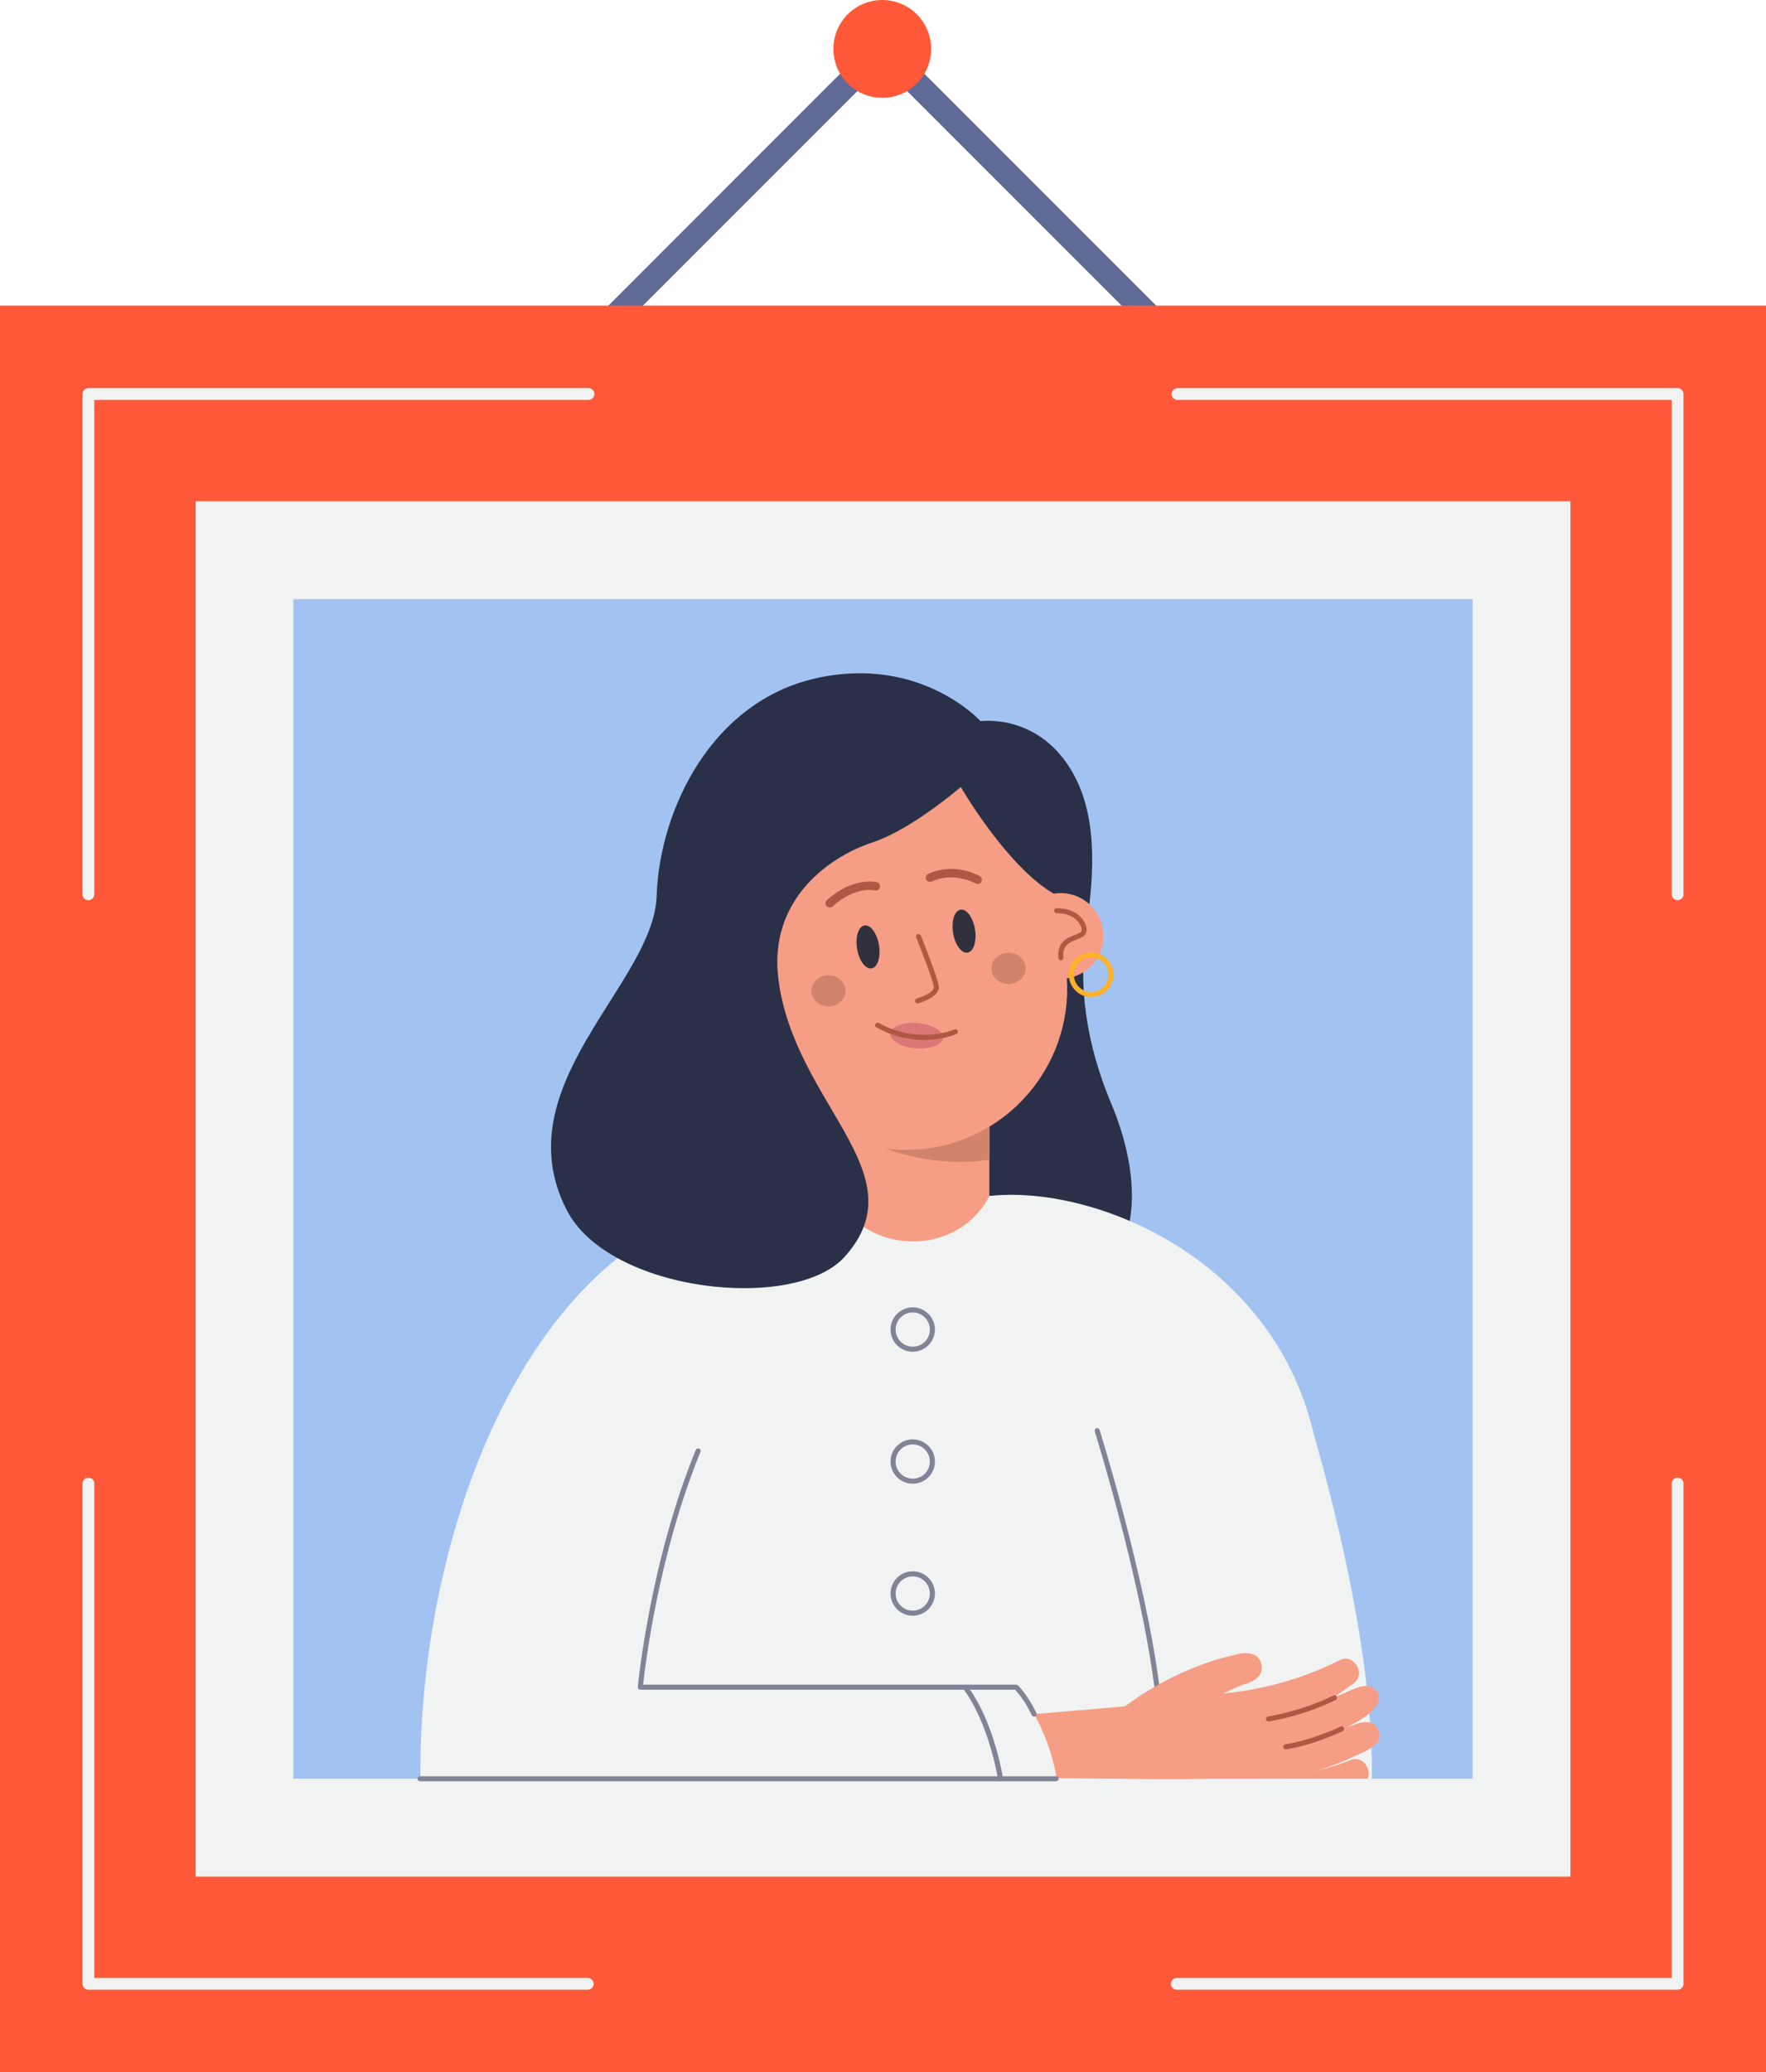 <?xml version="1.0" encoding="UTF-8" standalone="no"?>
<!-- Created with Inkscape (http://www.inkscape.org/) -->

<svg
   width="211.54mm"
   height="248.126mm"
   viewBox="0 0 211.54 248.126"
   version="1.1"
   id="svg5"
   xml:space="preserve"
   sodipodi:docname="foto.svg"
   inkscape:export-filename="..\..\alphabets\images\foto.png"
   inkscape:export-xdpi="96"
   inkscape:export-ydpi="96"
   inkscape:version="1.2 (dc2aedaf03, 2022-05-15)"
   xmlns:inkscape="http://www.inkscape.org/namespaces/inkscape"
   xmlns:sodipodi="http://sodipodi.sourceforge.net/DTD/sodipodi-0.dtd"
   xmlns="http://www.w3.org/2000/svg"
   xmlns:svg="http://www.w3.org/2000/svg"><sodipodi:namedview
     id="namedview7"
     pagecolor="#ffffff"
     bordercolor="#000000"
     borderopacity="0.25"
     inkscape:showpageshadow="2"
     inkscape:pageopacity="0.0"
     inkscape:pagecheckerboard="0"
     inkscape:deskcolor="#d1d1d1"
     inkscape:document-units="mm"
     showgrid="false"
     inkscape:zoom="0.31555145"
     inkscape:cx="321.65911"
     inkscape:cy="529.23224"
     inkscape:window-width="1920"
     inkscape:window-height="1017"
     inkscape:window-x="1912"
     inkscape:window-y="-8"
     inkscape:window-maximized="1"
     inkscape:current-layer="layer1" /><defs
     id="defs2" /><g
     inkscape:label="Layer 1"
     inkscape:groupmode="layer"
     id="layer1"
     transform="translate(-298.38,87.49)"><g
       id="g1929"
       inkscape:export-filename="..\..\alphabets\images\foto.png"
       inkscape:export-xdpi="96"
       inkscape:export-ydpi="96"><path
         d="m 441.83,-41.794 -37.768,-37.768 -37.592,37.592 -2.071,-2.071 39.663,-39.663 39.839,39.839 -2.071,2.071"
         style="fill:#606a97;fill-opacity:1;fill-rule:nonzero;stroke:none;stroke-width:0.035"
         id="path404" /><path
         d="m 409.918,-81.633 c 0,3.235 -2.621,5.856 -5.856,5.856 -3.235,0 -5.856,-2.621 -5.856,-5.856 0,-3.235 2.621,-5.856 5.856,-5.856 3.235,0 5.856,2.621 5.856,5.856"
         style="fill:#ff593a;fill-opacity:1;fill-rule:nonzero;stroke:none;stroke-width:0.035"
         id="path406" /><path
         d="M 298.38,160.637 V -50.899 H 509.92 V 160.637 H 298.38"
         style="fill:#ff593a;fill-opacity:1;fill-rule:nonzero;stroke:none;stroke-width:0.035"
         id="path408" /><path
         d="m 368.784,150.752 h -59.813 c -0.392,0 -0.706,-0.314 -0.706,-0.706 V 90.145 c 0,-0.388 0.314,-0.706 0.706,-0.706 0.388,0 0.706,0.318 0.706,0.706 v 59.196 h 59.108 c 0.388,0 0.706,0.318 0.706,0.706 0,0.392 -0.318,0.706 -0.706,0.706"
         style="fill:#f1f3f2;fill-opacity:1;fill-rule:nonzero;stroke:none;stroke-width:0.035"
         id="path410" /><path
         d="m 499.333,150.752 h -59.993 c -0.388,0 -0.706,-0.314 -0.706,-0.706 0,-0.388 0.318,-0.706 0.706,-0.706 h 59.288 V 90.145 c 0,-0.388 0.314,-0.706 0.706,-0.706 0.388,0 0.706,0.318 0.706,0.706 v 59.902 c 0,0.392 -0.318,0.706 -0.706,0.706"
         style="fill:#f1f3f2;fill-opacity:1;fill-rule:nonzero;stroke:none;stroke-width:0.035"
         id="path412" /><path
         d="m 499.333,20.295 c -0.392,0 -0.706,-0.314 -0.706,-0.706 V -39.607 h -59.2 c -0.388,0 -0.706,-0.318 -0.706,-0.706 0,-0.388 0.318,-0.706 0.706,-0.706 h 59.905 c 0.388,0 0.706,0.318 0.706,0.706 v 59.902 c 0,0.392 -0.318,0.706 -0.706,0.706"
         style="fill:#f1f3f2;fill-opacity:1;fill-rule:nonzero;stroke:none;stroke-width:0.035"
         id="path414" /><path
         d="m 308.971,20.295 c -0.392,0 -0.706,-0.314 -0.706,-0.706 v -59.902 c 0,-0.388 0.314,-0.706 0.706,-0.706 h 59.902 c 0.392,0 0.706,0.318 0.706,0.706 0,0.388 -0.314,0.706 -0.706,0.706 h -59.196 v 59.196 c 0,0.392 -0.318,0.706 -0.706,0.706"
         style="fill:#f1f3f2;fill-opacity:1;fill-rule:nonzero;stroke:none;stroke-width:0.035"
         id="path416" /><path
         d="M 321.812,137.209 V -27.471 H 486.492 V 137.209 H 321.812"
         style="fill:#f1f3f2;fill-opacity:1;fill-rule:nonzero;stroke:none;stroke-width:0.035"
         id="path418" /><path
         d="M 474.776,-15.756 V 125.493 H 333.524 V -15.756 h 141.252"
         style="fill:#a2c3f2;fill-opacity:1;fill-rule:nonzero;stroke:none;stroke-width:0.035"
         id="path420" /><path
         d="m 415.838,-1.14 c 0,0 6.671,-0.97 10.777,5.733 3.189,5.203 2.928,11.977 1.898,18.983 -1.03,7.003 -0.014,13.963 2.995,21.124 3.006,7.158 3.623,14.877 -0.24,19.424 -3.863,4.551 -19.685,3.503 -22.486,-6.047 -2.801,-9.55 -0.346,-52.987 7.056,-59.217"
         style="fill:#2a3047;fill-opacity:1;fill-rule:nonzero;stroke:none;stroke-width:0.035"
         id="path422" /><path
         d="m 436.789,123.468 h -57.199 c 3.881,-22.765 -6.851,-54.49 18.941,-67.37 10.926,-4.674 24.109,-0.314 30.579,9.553 12.732,17.212 3.341,37.56 7.68,57.817"
         style="fill:#f69d85;fill-opacity:1;fill-rule:nonzero;stroke:none;stroke-width:0.035"
         id="path424" /><path
         d="M 398.53,32.97 V 61.75 h 18.362 V 32.97 h -18.362"
         style="fill:#f69d85;fill-opacity:1;fill-rule:nonzero;stroke:none;stroke-width:0.035"
         id="path426" /><path
         d="m 451.101,125.493 h -87.03 c 2.805,-30.646 1.415,-59.468 34.449,-69.779 3.704,7.193 14.616,7.324 18.373,0 12.633,2.201 27.968,15.494 29.288,35.437 0.72,6.103 3.637,24.927 4.921,34.343"
         style="fill:#f1f3f2;fill-opacity:1;fill-rule:nonzero;stroke:none;stroke-width:0.035"
         id="path428" /><path
         d="m 404.326,49.988 c 0,0 6.138,2.469 12.566,1.372 v -9.225 l -12.566,7.853"
         style="fill:#d1836b;fill-opacity:1;fill-rule:nonzero;stroke:none;stroke-width:0.035"
         id="path430" /><path
         d="m 410.048,49.935 v 0 c 10.52,-1.736 17.642,-11.67 15.907,-22.19 l -1.63,-9.888 C 422.59,7.337 412.656,0.215 402.136,1.95 v 0 C 391.616,3.682 384.493,13.62 386.229,24.14 l 1.63,9.888 c 1.736,10.52 11.67,17.639 22.19,15.907"
         style="fill:#f69d85;fill-opacity:1;fill-rule:nonzero;stroke:none;stroke-width:0.035"
         id="path432" /><path
         d="m 420.371,25.41 c 0.462,2.794 3.101,4.685 5.895,4.223 2.794,-0.459 4.688,-3.097 4.226,-5.891 -0.462,-2.798 -3.101,-4.688 -5.895,-4.226 -2.794,0.459 -4.685,3.097 -4.226,5.895"
         style="fill:#f69d85;fill-opacity:1;fill-rule:nonzero;stroke:none;stroke-width:0.035"
         id="path434" /><path
         d="m 395.581,31.164 c 0.004,1.03 0.921,1.863 2.05,1.859 1.129,-0.004 2.043,-0.843 2.039,-1.873 -0.004,-1.034 -0.924,-1.863 -2.053,-1.859 -1.129,0.004 -2.043,0.843 -2.036,1.873"
         style="fill:#d1836b;fill-opacity:1;fill-rule:nonzero;stroke:none;stroke-width:0.035"
         id="path436" /><path
         d="m 417.143,28.469 c 0.004,1.03 0.921,1.863 2.053,1.859 1.129,-0.007 2.039,-0.847 2.036,-1.877 -0.004,-1.03 -0.924,-1.863 -2.053,-1.856 -1.129,0.004 -2.039,0.843 -2.036,1.873"
         style="fill:#d1836b;fill-opacity:1;fill-rule:nonzero;stroke:none;stroke-width:0.035"
         id="path438" /><path
         d="m 380.969,31.915 c 0.462,2.794 3.101,4.685 5.895,4.226 2.794,-0.462 4.685,-3.101 4.226,-5.895 -0.462,-2.794 -3.101,-4.688 -5.895,-4.226 -2.794,0.462 -4.688,3.101 -4.226,5.895"
         style="fill:#f69d85;fill-opacity:1;fill-rule:nonzero;stroke:none;stroke-width:0.035"
         id="path440" /><path
         d="m 405.011,36.244 c -0.074,0.836 1.281,1.633 3.027,1.785 1.743,0.152 3.217,-0.406 3.288,-1.238 0.074,-0.836 -1.284,-1.633 -3.027,-1.782 -1.746,-0.152 -3.217,0.402 -3.288,1.235"
         style="fill:#db7777;fill-opacity:1;fill-rule:nonzero;stroke:none;stroke-width:0.035"
         id="path442" /><path
         d="m 406.507,36.748 c -0.998,-0.229 -2.064,-0.614 -3.15,-1.228 -0.145,-0.081 -0.194,-0.265 -0.113,-0.406 0.081,-0.145 0.265,-0.198 0.406,-0.116 4.681,2.632 9.013,0.794 9.056,0.776 0.152,-0.067 0.328,0.004 0.395,0.155 0.067,0.152 -0.004,0.328 -0.155,0.395 -0.145,0.064 -2.893,1.228 -6.438,0.423"
         style="fill:#af5945;fill-opacity:1;fill-rule:nonzero;stroke:none;stroke-width:0.035"
         id="path444" /><path
         d="m 413.47,6.744 c 0,0 5.486,9.497 11.127,12.771 0,0 2.963,-9.955 -8.731,-16.803 l -2.395,4.032"
         style="fill:#2a3047;fill-opacity:1;fill-rule:nonzero;stroke:none;stroke-width:0.035"
         id="path446" /><path
         d="m 425.387,27.505 c -0.123,-0.028 -0.219,-0.134 -0.233,-0.268 -0.18,-1.958 1.101,-2.445 1.944,-2.769 0.381,-0.145 0.737,-0.282 0.826,-0.483 0.049,-0.113 0.032,-0.282 -0.053,-0.501 -0.674,-1.714 -2.819,-1.637 -2.91,-1.633 -0.166,0.007 -0.307,-0.123 -0.314,-0.286 -0.007,-0.166 0.12,-0.307 0.286,-0.314 0.109,-0.007 2.663,-0.106 3.496,2.014 0.148,0.377 0.162,0.691 0.046,0.96 -0.191,0.43 -0.663,0.614 -1.161,0.804 -0.836,0.318 -1.697,0.649 -1.559,2.155 0.014,0.166 -0.106,0.31 -0.272,0.325 -0.032,0.004 -0.064,0.004 -0.095,-0.004"
         style="fill:#af5945;fill-opacity:1;fill-rule:nonzero;stroke:none;stroke-width:0.035"
         id="path448" /><path
         d="m 431.099,29.675 c -0.254,1.115 -1.362,1.813 -2.48,1.559 -0.148,-0.035 -0.293,-0.081 -0.427,-0.148 -0.649,-0.307 -1.09,-0.931 -1.171,-1.637 -0.025,-0.226 -0.011,-0.459 0.042,-0.691 0.141,-0.628 0.557,-1.125 1.094,-1.393 0.413,-0.205 0.9,-0.275 1.383,-0.166 0.088,0.018 0.173,0.042 0.254,0.074 0.963,0.353 1.542,1.379 1.305,2.402 z m -1.016,-2.935 c -0.131,-0.053 -0.268,-0.095 -0.409,-0.127 -0.512,-0.116 -1.02,-0.078 -1.482,0.088 h -0.004 c -0.833,0.293 -1.499,0.995 -1.714,1.923 -0.074,0.332 -0.085,0.66 -0.035,0.977 0.141,0.981 0.826,1.827 1.799,2.152 h 0.004 c 0.081,0.028 0.162,0.049 0.247,0.067 1.436,0.328 2.872,-0.572 3.2,-2.011 0.293,-1.295 -0.413,-2.586 -1.605,-3.069"
         style="fill:#ffb12a;fill-opacity:1;fill-rule:nonzero;stroke:none;stroke-width:0.035"
         id="path450" /><path
         d="m 397.662,21.166 c -0.099,-0.021 -0.191,-0.074 -0.261,-0.152 -0.187,-0.205 -0.173,-0.526 0.032,-0.713 3.104,-2.822 5.863,-2.187 5.983,-2.159 0.272,0.067 0.437,0.339 0.37,0.61 -0.064,0.268 -0.332,0.434 -0.6,0.37 -0.004,0 -0.007,0 -0.007,0 -0.116,-0.028 -2.395,-0.504 -5.066,1.923 -0.127,0.116 -0.296,0.155 -0.452,0.12"
         style="fill:#af5945;fill-opacity:1;fill-rule:nonzero;stroke:none;stroke-width:0.035"
         id="path452" /><path
         d="m 409.667,18.093 c -0.148,-0.035 -0.279,-0.134 -0.346,-0.282 -0.116,-0.254 -0.004,-0.55 0.247,-0.667 3.15,-1.446 6.05,0.194 6.17,0.265 0.243,0.141 0.325,0.448 0.187,0.688 -0.141,0.243 -0.448,0.325 -0.688,0.187 -0.042,-0.025 -2.593,-1.443 -5.249,-0.222 -0.102,0.046 -0.215,0.056 -0.321,0.032"
         style="fill:#af5945;fill-opacity:1;fill-rule:nonzero;stroke:none;stroke-width:0.035"
         id="path454" /><path
         d="m 408.218,32.652 c -0.106,-0.025 -0.194,-0.102 -0.226,-0.212 -0.042,-0.162 0.049,-0.325 0.208,-0.37 0.702,-0.198 2.124,-0.801 2.039,-1.401 -0.116,-0.836 -1.563,-4.547 -2.11,-5.905 -0.064,-0.155 0.014,-0.332 0.166,-0.392 0.155,-0.064 0.328,0.014 0.392,0.166 0.081,0.205 1.997,4.967 2.148,6.047 0.176,1.281 -2.201,1.986 -2.473,2.064 -0.049,0.014 -0.099,0.014 -0.145,0.004"
         style="fill:#af5945;fill-opacity:1;fill-rule:nonzero;stroke:none;stroke-width:0.035"
         id="path456" /><path
         d="m 403.667,25.678 c 0.236,1.422 -0.162,2.671 -0.889,2.787 -0.723,0.12 -1.499,-0.935 -1.732,-2.357 -0.233,-1.418 0.162,-2.667 0.889,-2.787 0.723,-0.12 1.499,0.935 1.732,2.357"
         style="fill:#30313c;fill-opacity:1;fill-rule:nonzero;stroke:none;stroke-width:0.035"
         id="path458" /><path
         d="m 415.171,23.787 c 0.233,1.422 -0.166,2.667 -0.889,2.787 -0.727,0.12 -1.503,-0.935 -1.736,-2.357 -0.233,-1.422 0.166,-2.667 0.889,-2.787 0.723,-0.12 1.499,0.935 1.736,2.357"
         style="fill:#30313c;fill-opacity:1;fill-rule:nonzero;stroke:none;stroke-width:0.035"
         id="path460" /><path
         d="M 462.701,125.493 H 392.868 c 0.198,-1.884 0.504,-4.826 0.702,-6.71 11.8,0.483 25.823,1.051 37.581,1.535 -4.724,-13.448 -17.688,-43.783 -14.259,-64.604 12.612,-1.383 33.93,7.504 38.844,28.469 3.171,11.01 7.165,27.968 6.964,41.31"
         style="fill:#f1f3f2;fill-opacity:1;fill-rule:nonzero;stroke:none;stroke-width:0.035"
         id="path462" /><path
         d="m 455.183,120.244 c -0.021,0.159 -0.067,0.325 -0.148,0.501 -0.053,0.116 -0.116,0.236 -0.198,0.363 -0.032,0.053 -0.067,0.102 -0.106,0.159 v 0 c -0.053,0.078 -0.113,0.159 -0.176,0.24 v 0.004 c -0.737,0.924 -2.046,1.972 -3.598,2.953 -0.399,0.254 -0.815,0.501 -1.242,0.744 -0.169,0.095 -0.342,0.194 -0.515,0.286 h -15.893 c -0.48,-0.459 -0.917,-0.988 -1.298,-1.595 -0.247,-0.385 -0.466,-0.801 -0.66,-1.252 -0.307,-0.699 -0.547,-1.482 -0.716,-2.349 -0.004,-0.018 -0.007,-0.032 -0.011,-0.046 0,0 0.138,-0.106 0.388,-0.286 0.737,-0.522 2.469,-1.683 4.738,-2.702 0.282,-0.127 0.575,-0.25 0.875,-0.37 0.289,-0.12 0.589,-0.236 0.896,-0.346 1.729,-0.621 3.655,-1.087 5.63,-1.132 0,0 0,0 0.004,0 0.243,-0.007 0.487,-0.007 0.73,0 0.25,0.011 0.494,0.018 0.734,0.028 v 0 c 2.106,0.102 3.785,0.346 5.147,0.716 0.78,0.208 1.453,0.459 2.05,0.748 0,0 0,0 0.004,0 0.367,0.173 0.706,0.363 1.016,0.568 0.219,0.145 0.427,0.293 0.621,0.448 0.099,0.081 0.194,0.162 0.289,0.243 0.198,0.173 0.385,0.356 0.561,0.543 0.25,0.268 0.48,0.547 0.699,0.836 0.152,0.205 0.208,0.437 0.18,0.699"
         style="fill:#f69d85;fill-opacity:1;fill-rule:nonzero;stroke:none;stroke-width:0.035"
         id="path464" /><path
         d="m 443.965,115.358 c 5.14,-0.37 10.262,-1.725 14.87,-4.053 1.711,-0.893 3.253,1.669 1.679,2.762 -1.439,1.072 -2.949,2.081 -4.526,2.942 -3.641,1.986 -7.535,3.595 -11.592,4.494 -4.519,0.801 -5.024,-6.308 -0.43,-6.145"
         style="fill:#f69d85;fill-opacity:1;fill-rule:nonzero;stroke:none;stroke-width:0.035"
         id="path466" /><path
         d="m 446.628,116.956 c 3.711,0.293 7.507,-0.148 11.091,-1.161 1.845,-0.166 4.512,-2.79 5.789,-0.466 1.118,3.528 -11.86,7.041 -14.644,7.454 -8.368,2.293 -7.715,-6.971 -2.237,-5.828"
         style="fill:#f69d85;fill-opacity:1;fill-rule:nonzero;stroke:none;stroke-width:0.035"
         id="path468" /><path
         d="m 462.658,121.778 c -0.903,0.624 -2.223,1.027 -2.953,1.45 -0.921,0.381 -1.856,0.734 -2.801,1.048 -0.205,0.064 -0.409,0.131 -0.61,0.198 -0.222,0.067 -0.445,0.138 -0.663,0.201 -1.062,0.318 -2.134,0.589 -3.217,0.818 h -9.74 c -0.402,-0.43 -0.653,-0.981 -0.758,-1.559 -0.162,-0.907 0.032,-1.884 0.564,-2.618 0.074,-0.102 0.155,-0.198 0.243,-0.289 0.12,-0.127 0.254,-0.247 0.402,-0.349 0.621,-0.437 1.468,-0.631 2.522,-0.402 0.79,0.099 1.584,0.176 2.381,0.226 0.79,0.046 1.58,0.071 2.374,0.067 1.422,-0.004 2.847,-0.092 4.258,-0.258 0.176,-0.021 0.349,-0.042 0.522,-0.067 0.797,-0.106 1.595,-0.236 2.381,-0.399 h 0.004 c 0.31,-0.06 0.617,-0.127 0.928,-0.198 0.24,-0.067 0.554,-0.148 0.871,-0.233 0.12,-0.035 0.24,-0.067 0.356,-0.095 0.004,0 0.007,-0.004 0.007,-0.004 0.004,0 0.004,0 0.004,0 0.254,-0.074 0.494,-0.148 0.688,-0.215 0.621,-0.289 1.422,-0.494 2.071,-0.335 0.466,0.113 0.85,0.413 1.037,1.009 0.289,0.885 -0.159,1.513 -0.871,2.004"
         style="fill:#f69d85;fill-opacity:1;fill-rule:nonzero;stroke:none;stroke-width:0.035"
         id="path470" /><path
         d="m 462.196,125.493 h -26.603 c 0.109,-0.667 0.409,-1.309 0.854,-1.799 0.924,-1.02 2.473,-1.418 4.258,-0.198 0.399,0.155 0.804,0.303 1.21,0.437 0.522,0.173 1.048,0.328 1.58,0.466 2.028,0.522 4.12,0.787 6.219,0.808 0.448,0.004 0.896,-0.004 1.341,-0.021 0.787,-0.028 1.573,-0.095 2.349,-0.194 0.744,-0.092 1.485,-0.215 2.215,-0.37 0.226,-0.046 0.448,-0.095 0.674,-0.148 0.208,-0.049 0.42,-0.102 0.628,-0.155 1.065,-0.279 2.113,-0.621 3.133,-1.027 1.492,-0.699 2.688,1.027 2.141,2.201"
         style="fill:#f69d85;fill-opacity:1;fill-rule:nonzero;stroke:none;stroke-width:0.035"
         id="path472" /><path
         d="m 458.52,115.7 c 0.046,0.138 -0.018,0.293 -0.152,0.36 -3.891,1.944 -7.962,2.565 -8.005,2.568 -0.162,0.025 -0.318,-0.088 -0.339,-0.25 -0.025,-0.166 0.088,-0.318 0.25,-0.342 0.042,-0.007 4.022,-0.614 7.825,-2.515 0.148,-0.074 0.328,-0.014 0.402,0.134 0.007,0.014 0.014,0.028 0.018,0.046"
         style="fill:#af5945;fill-opacity:1;fill-rule:nonzero;stroke:none;stroke-width:0.035"
         id="path474" /><path
         d="m 459.37,119.422 c 0.042,0.141 -0.021,0.296 -0.155,0.36 -0.141,0.07 -3.457,1.679 -6.78,2.18 -0.162,0.025 -0.318,-0.085 -0.342,-0.254 -0.025,-0.162 0.088,-0.318 0.254,-0.342 3.228,-0.487 6.572,-2.106 6.604,-2.124 0.148,-0.071 0.328,-0.011 0.402,0.141 0.007,0.011 0.011,0.025 0.018,0.039"
         style="fill:#af5945;fill-opacity:1;fill-rule:nonzero;stroke:none;stroke-width:0.035"
         id="path476" /><path
         d="m 443.495,124.399 c -0.074,0.374 -0.176,0.741 -0.31,1.094 -11.906,0.268 -71.946,-1.005 -85.104,-1.228 l 15.561,-56.427 c 0.349,-1.242 0.928,-2.353 1.679,-3.309 2.304,-2.932 6.23,-4.35 10.044,-3.281 5.122,1.365 8.209,7.063 6.463,12.143 -3.397,10.213 -12.704,38.502 -15.96,48.302 18.535,-1.573 38.76,-3.295 57.252,-4.865 3.563,-0.466 7.281,-0.716 9.44,2.755 v 0.004 c 0.91,1.393 1.252,3.186 0.935,4.812"
         style="fill:#f69d85;fill-opacity:1;fill-rule:nonzero;stroke:none;stroke-width:0.035"
         id="path478" /><path
         d="m 348.736,125.493 c -0.275,-31.895 15.469,-73.829 49.784,-69.779 1.129,18.147 -12.647,55.968 -13.85,59.401 5.253,-0.088 30.762,-0.512 35.429,-0.589 2.554,3.207 4.184,6.999 4.872,10.968 H 348.736"
         style="fill:#f1f3f2;fill-opacity:1;fill-rule:nonzero;stroke:none;stroke-width:0.035"
         id="path480" /><path
         d="m 415.838,-1.14 c 0,0 -7.165,-7.909 -19.646,-5.154 -12.481,2.755 -18.803,15.617 -19.159,26.113 -0.353,10.499 -18.39,22.687 -10.777,37.564 5.059,9.892 27.319,12.27 33.302,5.609 9.003,-10.015 -6.149,-18.302 -7.955,-33.39 -1.076,-8.985 5.528,-14.305 11.275,-16.221 5.747,-1.916 12.852,-8.611 12.852,-8.611 l 0.109,-5.909"
         style="fill:#2a3047;fill-opacity:1;fill-rule:nonzero;stroke:none;stroke-width:0.035"
         id="path482" /><path
         d="m 422.255,118.053 c -0.113,0 -0.219,-0.064 -0.272,-0.169 -0.885,-1.81 -1.75,-2.78 -2.011,-3.055 h -44.891 c -0.085,0 -0.166,-0.035 -0.222,-0.099 -0.06,-0.064 -0.088,-0.145 -0.081,-0.229 0.014,-0.148 1.415,-14.852 6.946,-28.377 0.064,-0.155 0.24,-0.229 0.395,-0.166 0.155,0.064 0.229,0.24 0.166,0.395 -5.038,12.319 -6.625,25.619 -6.869,27.869 h 44.683 c 0.074,0 0.148,0.028 0.205,0.081 0.046,0.042 1.111,1.041 2.223,3.313 0.074,0.152 0.011,0.335 -0.138,0.406 -0.042,0.021 -0.088,0.032 -0.134,0.032"
         style="fill:#818496;fill-opacity:1;fill-rule:nonzero;stroke:none;stroke-width:0.035"
         id="path484" /><path
         d="m 418.226,125.796 c -0.148,0 -0.279,-0.106 -0.3,-0.258 -0.011,-0.067 -1.062,-6.682 -4.18,-10.83 -0.102,-0.134 -0.074,-0.325 0.06,-0.423 0.134,-0.102 0.325,-0.074 0.427,0.06 3.21,4.272 4.251,10.823 4.293,11.102 0.025,0.166 -0.088,0.321 -0.254,0.346 -0.018,0.004 -0.032,0.004 -0.046,0.004"
         style="fill:#818496;fill-opacity:1;fill-rule:nonzero;stroke:none;stroke-width:0.035"
         id="path486" /><path
         d="m 436.941,114.645 c -0.152,0 -0.282,-0.109 -0.303,-0.265 -1.669,-13.003 -7.07,-30.307 -7.123,-30.48 -0.049,-0.159 0.039,-0.328 0.198,-0.381 0.162,-0.049 0.332,0.039 0.381,0.201 0.057,0.173 5.468,17.526 7.147,30.582 0.021,0.166 -0.095,0.318 -0.261,0.342 -0.014,0 -0.028,0 -0.039,0"
         style="fill:#818496;fill-opacity:1;fill-rule:nonzero;stroke:none;stroke-width:0.035"
         id="path488" /><path
         d="m 431.148,118.395 c 3.775,-3.214 8.199,-5.683 12.929,-7.168 0.614,-0.155 1.587,-0.452 2.208,-0.557 1.203,-0.392 2.91,-0.399 3.196,1.161 0.307,1.415 -1.044,2.085 -2.173,2.388 -4.533,1.76 -8.569,4.808 -11.776,8.442 -2.819,3.986 -8.251,-1.27 -4.385,-4.265"
         style="fill:#f69d85;fill-opacity:1;fill-rule:nonzero;stroke:none;stroke-width:0.035"
         id="path490" /><path
         d="m 407.713,69.659 c -1.132,0 -2.05,0.917 -2.05,2.05 0,1.129 0.917,2.05 2.05,2.05 1.129,0 2.05,-0.921 2.05,-2.05 0,-1.132 -0.921,-2.05 -2.05,-2.05 z m 0,4.706 c -1.468,0 -2.66,-1.192 -2.66,-2.656 0,-1.468 1.192,-2.656 2.66,-2.656 1.464,0 2.656,1.189 2.656,2.656 0,1.464 -1.192,2.656 -2.656,2.656"
         style="fill:#818496;fill-opacity:1;fill-rule:nonzero;stroke:none;stroke-width:0.035"
         id="path492" /><path
         d="m 407.713,101.261 c -1.132,0 -2.05,0.921 -2.05,2.053 0,1.129 0.917,2.05 2.05,2.05 1.129,0 2.05,-0.921 2.05,-2.05 0,-1.132 -0.921,-2.053 -2.05,-2.053 z m 0,4.71 c -1.468,0 -2.66,-1.192 -2.66,-2.656 0,-1.468 1.192,-2.66 2.66,-2.66 1.464,0 2.656,1.192 2.656,2.66 0,1.464 -1.192,2.656 -2.656,2.656"
         style="fill:#818496;fill-opacity:1;fill-rule:nonzero;stroke:none;stroke-width:0.035"
         id="path494" /><path
         d="m 407.713,85.46 c -1.132,0 -2.05,0.921 -2.05,2.05 0,1.132 0.917,2.05 2.05,2.05 1.129,0 2.05,-0.917 2.05,-2.05 0,-1.129 -0.921,-2.05 -2.05,-2.05 z m 0,4.706 c -1.468,0 -2.66,-1.189 -2.66,-2.656 0,-1.464 1.192,-2.656 2.66,-2.656 1.464,0 2.656,1.192 2.656,2.656 0,1.468 -1.192,2.656 -2.656,2.656"
         style="fill:#818496;fill-opacity:1;fill-rule:nonzero;stroke:none;stroke-width:0.035"
         id="path496" /><path
         d="m 424.886,125.793 h -76.2 c -0.166,0 -0.3,-0.134 -0.3,-0.3 0,-0.166 0.134,-0.3 0.3,-0.3 h 76.2 c 0.166,0 0.3,0.134 0.3,0.3 0,0.166 -0.134,0.3 -0.3,0.3"
         style="fill:#818496;fill-opacity:1;fill-rule:nonzero;stroke:none;stroke-width:0.035"
         id="path498" /></g></g></svg>
